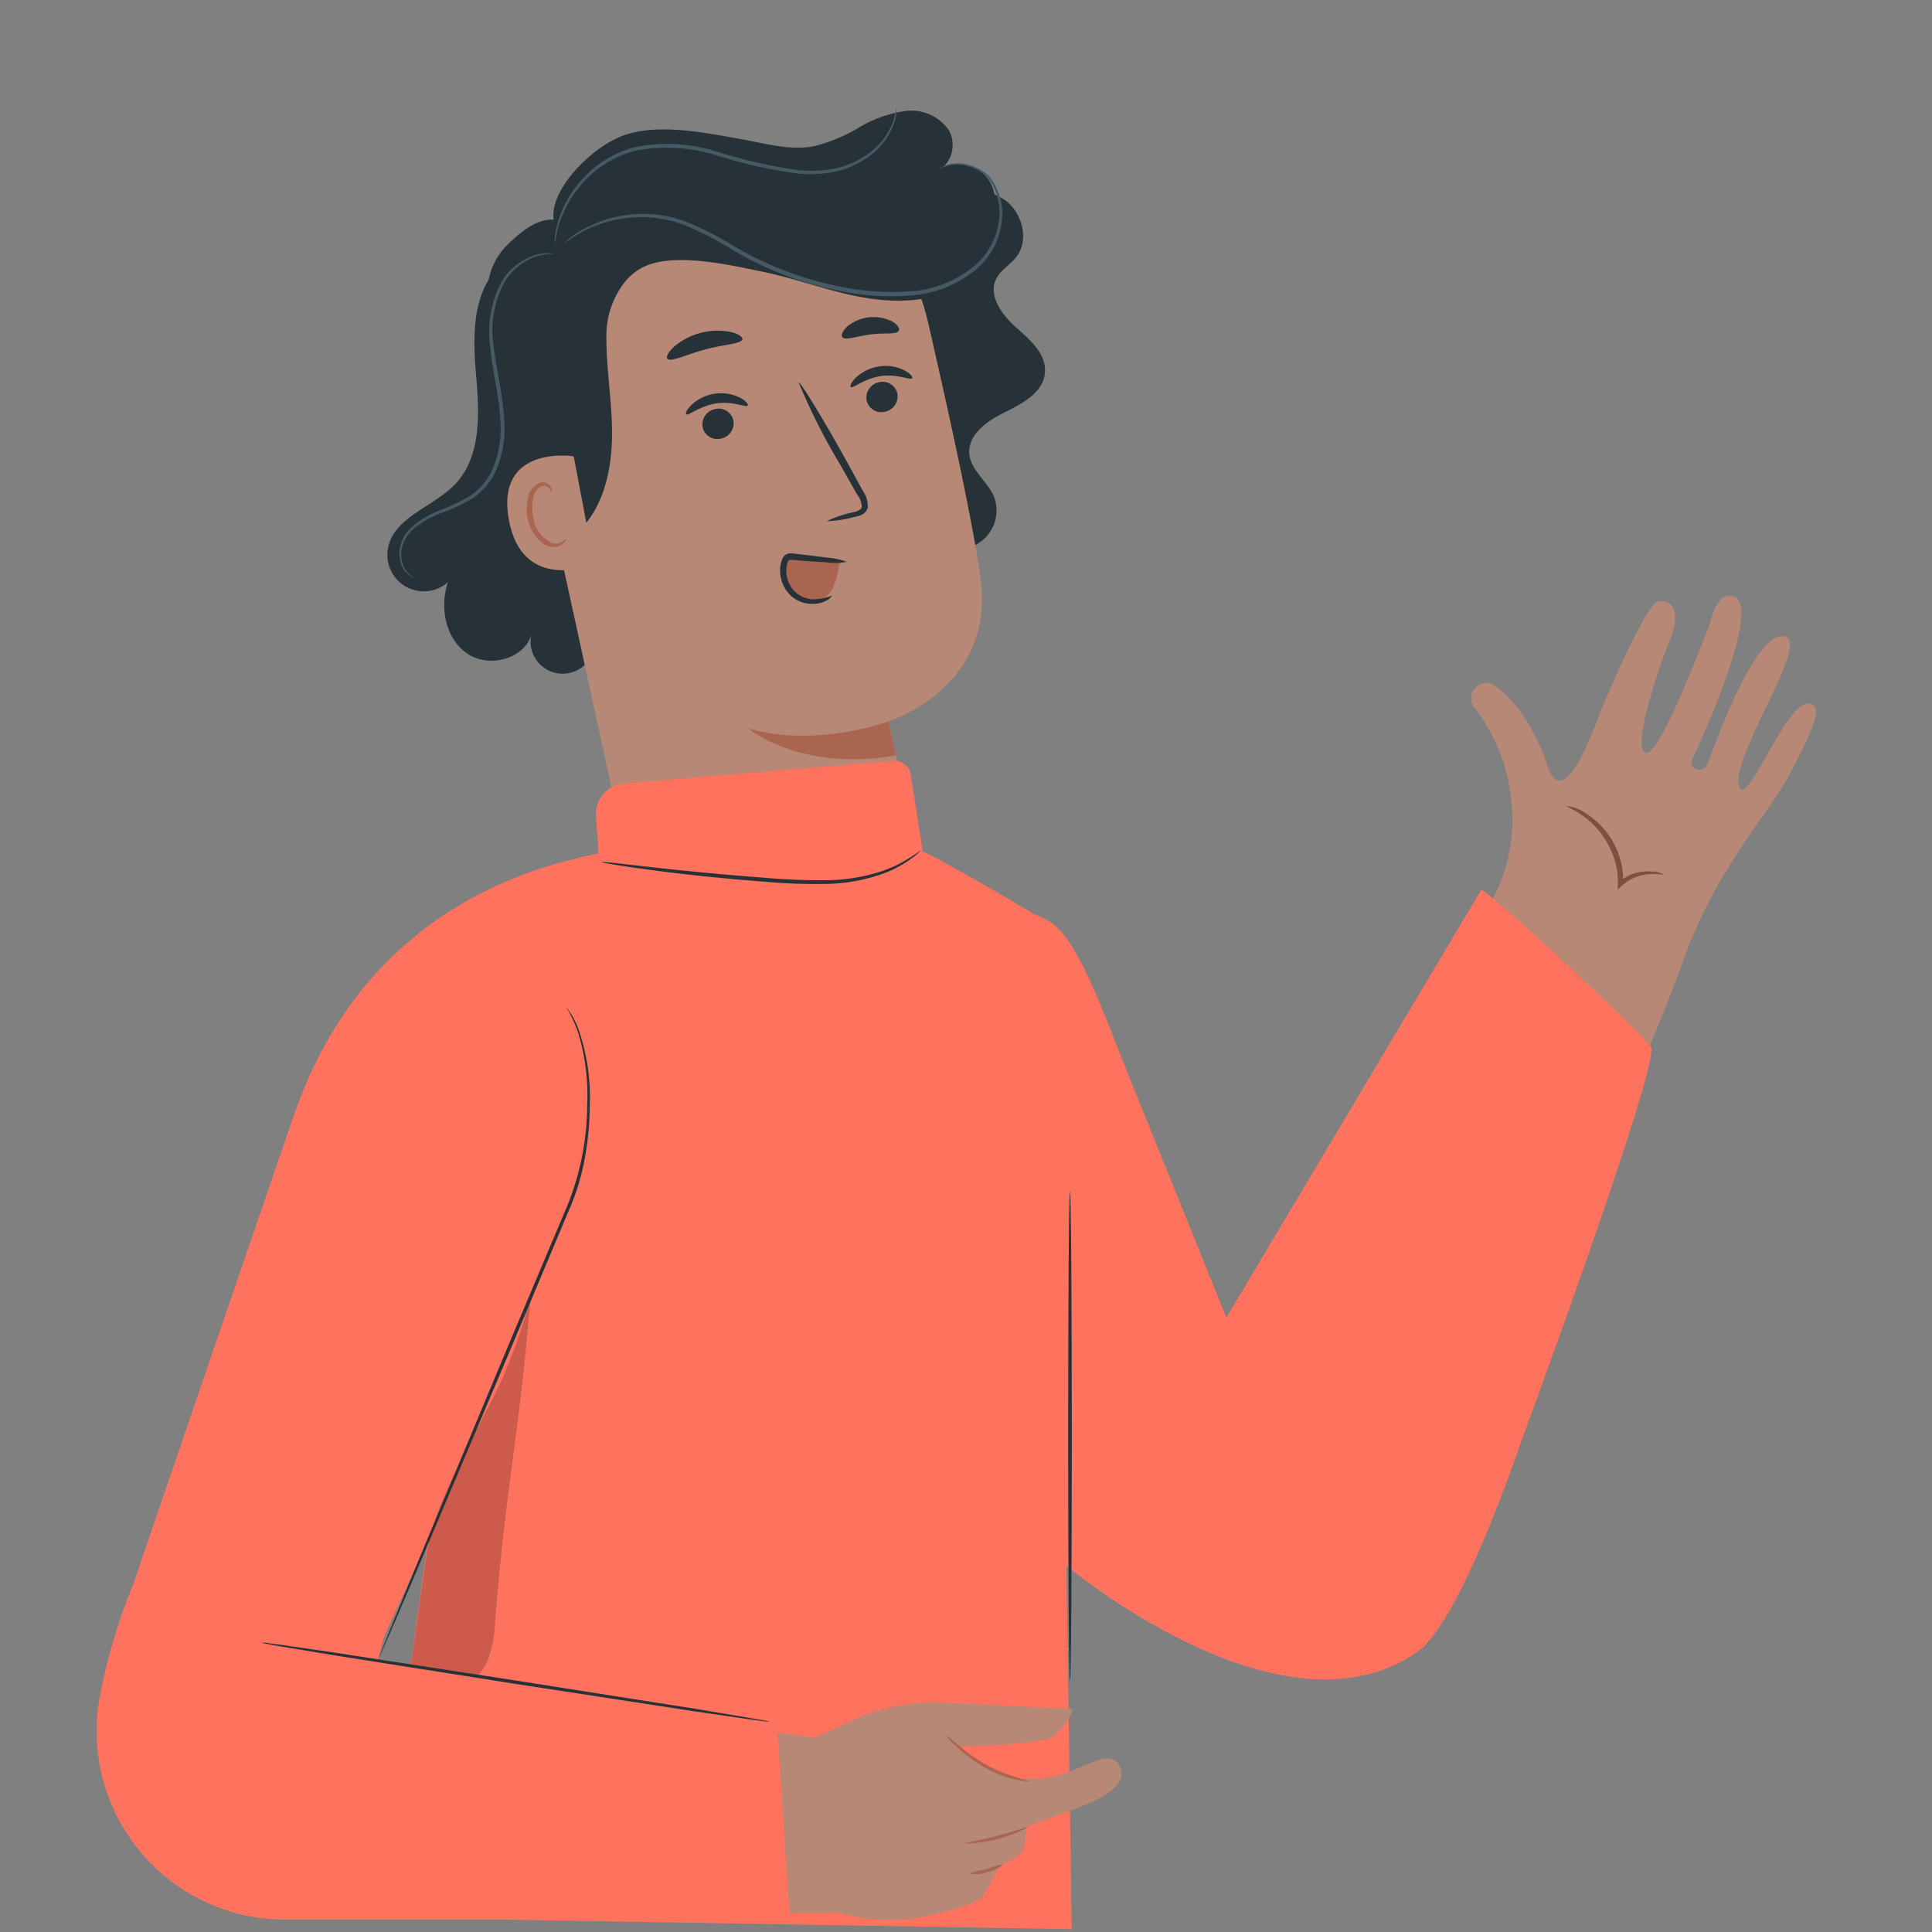 <svg id="Component_Character_Male_M" data-name="Component/Character/Male/M" xmlns="http://www.w3.org/2000/svg" xmlns:xlink="http://www.w3.org/1999/xlink" width="180" height="180" viewBox="0 0 180 180">
  <rect x="0" y="0" width="180" height="180" fill="#808080" stroke="none"/>
  <defs>
    <clipPath id="clip-path">
      <rect id="Rectangle_9973" data-name="Rectangle 9973" width="180" height="180" transform="translate(19165 -22613)" fill="#fff" stroke="#707070" stroke-width="1"/>
    </clipPath>
  </defs>
  <g id="Component_Character_Male_M-2" data-name="Component/Character/Male/M" transform="translate(-19165 22613)" clip-path="url(#clip-path)">
    <g id="character-2--inject-589" transform="translate(19174 -22603)">
      <g id="Group_25063" data-name="Group 25063" transform="matrix(-0.951, -0.309, 0.309, -0.951, 135.25, 133.489)">
        <g id="Group_25064" data-name="Group 25064" transform="translate(0.001 0.001)">
          <path id="Path_106087" data-name="Path 106087" d="M28.131,17.036,23.192,56.7a15.887,15.887,0,0,0,1.642,8.328,16.518,16.518,0,0,0,2.007,3.232A17.527,17.527,0,0,0,30.295,71.5a1.447,1.447,0,0,1-.261,2.724c-1.3.143-4.822-1.746-7.6-5.552s-3.063,3.519-3.219,6.178S18.2,85.694,17.353,86.281c-1.3.847-2.424-.365-2.216-3.024s.313-10.648-1.095-10.7-1.981,13.5-1.981,13.5.339,2.932-1.3,2.919c-2.919,0-1.225-14.336-1.03-15.64.13-.938-1.395-1.056-1.486,0S7.956,86.867,4.984,86.893c-2.294,0,1.3-11.808-.1-14.454s-1.8,9.267-3.988,9.188c-.808,0-1.421-.156-.209-6.934.652-3.649,3.063-8.9,3.793-16.018l.2-1.838c.143-8.863,2.1-35.567,10.153-55.9C17.119-4.721,28.131,17.036,28.131,17.036Z" transform="translate(0 -0.001)" fill="#b78876"/>
          <path id="Path_106088" data-name="Path 106088" d="M0,2.659a7.375,7.375,0,0,0,1.16-.3A4.209,4.209,0,0,0,3.415.5L3.688,0l.156.547A6.88,6.88,0,0,0,4.927,2.711,7.911,7.911,0,0,0,8.667,5.474c1.147.4,1.929.378,1.929.482a3.819,3.819,0,0,1-2.033-.143A7.428,7.428,0,0,1,4.51,3.024,6.738,6.738,0,0,1,3.389.691h.43a4.093,4.093,0,0,1-2.607,1.9A1.969,1.969,0,0,1,0,2.659Z" transform="translate(8.89 59.626)" fill="#7c5142"/>
        </g>
      </g>
      <path id="Path_14644" data-name="Path 14644" d="M567.1,184.68c-2.735,2.372-2.728,6.55-2.412,10.154s.56,7.71-1.937,10.332c-2.063,2.161-5.8,3.1-6.273,6.049a3.394,3.394,0,0,0,5.608,3.077c-.8,2.326-.25,5.232,1.766,6.642s5.4.54,6.023-1.838a2.985,2.985,0,1,0,5.858,1.067" transform="translate(-529.346 -170.058)" fill="#263238"/>
      <path id="Path_14645" data-name="Path 14645" d="M515.373,205a3.605,3.605,0,0,0,6.655-2.774c-.626-1.371-2.109-2.359-2.254-3.861-.171-1.812,1.68-3.11,3.295-3.9s3.565-1.819,3.743-3.637-1.4-3.117-2.708-4.29-2.636-2.992-1.8-4.553c.415-.8,1.278-1.259,1.838-1.977,1.232-1.568.586-4.066-.988-5.271a7.328,7.328,0,0,0-5.713-1.048,51.911,51.911,0,0,0-5.72,1.74,23.86,23.86,0,0,1-19-2.491" transform="translate(-438.463 -166.054)" fill="#263238"/>
      <path id="Path_14646" data-name="Path 14646" d="M527.027,246.563a13.231,13.231,0,0,1-15.544-10.148l-9.35-42.87a19.023,19.023,0,0,1,14.674-23l.975-.145a19.149,19.149,0,0,1,21.448,14.661c2.082,9.047,4.263,19.069,4.922,23.992,1.364,10.194-8.566,13.264-8.566,13.264l1.786,8.566a13.231,13.231,0,0,1-10.332,15.656Z" transform="translate(-461.786 -165.119)" fill="#b78876"/>
      <path id="Path_14647" data-name="Path 14647" d="M514.936,202.419a1.476,1.476,0,0,1-1.186,1.674,1.4,1.4,0,0,1-1.687-1.087,1.463,1.463,0,0,1,1.18-1.674,1.41,1.41,0,0,1,1.693,1.087Z" transform="translate(-440.324 -175.726)" fill="#263238"/>
      <path id="Path_14648" data-name="Path 14648" d="M517.236,200.2c-.152.217-1.371-.441-2.939-.2s-2.59,1.179-2.787,1.015c-.1-.072.04-.441.481-.876a4.033,4.033,0,0,1,2.2-1.048,3.881,3.881,0,0,1,2.372.4C517.1,199.786,517.308,200.1,517.236,200.2Z" transform="translate(-441.247 -174.957)" fill="#263238"/>
      <path id="Path_14649" data-name="Path 14649" d="M538.124,206.218a1.469,1.469,0,0,1-1.186,1.674,1.4,1.4,0,0,1-1.687-1.094,1.463,1.463,0,0,1,1.186-1.667,1.4,1.4,0,0,1,1.687,1.087Z" transform="translate(-478.792 -177.021)" fill="#263238"/>
      <path id="Path_14650" data-name="Path 14650" d="M540.491,204.061c-.151.211-1.371-.441-2.932-.2s-2.6,1.18-2.794,1.015c-.092-.072.039-.441.488-.876a4.033,4.033,0,0,1,2.2-1.048,3.881,3.881,0,0,1,2.372.4C540.333,203.626,540.57,203.962,540.491,204.061Z" transform="translate(-479.83 -176.274)" fill="#263238"/>
      <path id="Path_14651" data-name="Path 14651" d="M520.412,214.311a10.5,10.5,0,0,1,2.471-.83c.4-.1.758-.237.784-.521a2.068,2.068,0,0,0-.435-1.14q-.784-1.364-1.628-2.866a56.477,56.477,0,0,1-3.815-7.565c.138-.092,2.141,3.15,4.415,7.248l1.581,2.886a2.373,2.373,0,0,1,.435,1.542,1.015,1.015,0,0,1-.573.659,2.808,2.808,0,0,1-.659.191A10.5,10.5,0,0,1,520.412,214.311Z" transform="translate(-452.377 -175.757)" fill="#263238"/>
      <path id="Path_14652" data-name="Path 14652" d="M542.534,194.861c-.092.448-1.687.474-3.486.962s-3.209,1.206-3.512.863c-.132-.165.066-.606.6-1.1a6.273,6.273,0,0,1,5.331-1.39C542.2,194.367,542.567,194.683,542.534,194.861Z" transform="translate(-482.361 -173.261)" fill="#263238"/>
      <path id="Path_14653" data-name="Path 14653" d="M518.667,193.406c-.224.4-1.318.185-2.636.356s-2.359.593-2.636.257c-.138-.165,0-.547.409-.955a3.868,3.868,0,0,1,4.283-.488C518.561,192.872,518.766,193.215,518.667,193.406Z" transform="translate(-443.917 -172.604)" fill="#263238"/>
      <path id="Path_14654" data-name="Path 14654" d="M564.643,183.556l-.046.053a8.079,8.079,0,0,0-2.214,5.614v.2c0,2.965.534,5.93.527,8.863s-.573,6.056-2.425,8.362c-.758.955-2.234,1.746-3.1.89a2.5,2.5,0,0,1-.56-1.278c-1.568-6.925-4.389-12.856-5.449-20.183a6.24,6.24,0,0,1,1.825-5.4c1.371-1.318,3.077-2.741,4.9-2.181s4.494,3.426,6.016,4.613" transform="translate(-514.888 -167.906)" fill="#263238"/>
      <path id="Path_14655" data-name="Path 14655" d="M562.735,211.809c-.185-.053-7.294-1.048-6.049,5.878s7.907,4.25,7.907,4.046S562.735,211.809,562.735,211.809Z" transform="translate(-518.284 -179.285)" fill="#b78876"/>
      <path id="Path_14656" data-name="Path 14656" d="M564.108,220.787a2.167,2.167,0,0,1-.29.231,1.232,1.232,0,0,1-.9.185,3.031,3.031,0,0,1-1.858-2.431,4.06,4.06,0,0,1,0-1.786,1.423,1.423,0,0,1,.745-1.087.619.619,0,0,1,.771.2c.125.171.105.323.145.323s.125-.138,0-.415a.765.765,0,0,0-.349-.382.929.929,0,0,0-.7-.059,1.733,1.733,0,0,0-1.068,1.318,4.159,4.159,0,0,0-.073,1.977c.3,1.39,1.245,2.563,2.293,2.675a1.318,1.318,0,0,0,1.074-.382C564.128,220.952,564.134,220.794,564.108,220.787Z" transform="translate(-520.381 -180.579)" fill="#aa6550"/>
      <path id="Path_14657" data-name="Path 14657" d="M500.385,174.35c-2.122-2.537,1.977-7.215,5.272-8.8s8.039-.573,11.624.059c2.26.4,4.553,1.087,6.807.659a15.339,15.339,0,0,0,4.244-1.773,11.485,11.485,0,0,1,4.309-1.509,4.244,4.244,0,0,1,4,1.786c.784,1.318.237,3.38-1.239,3.809a3.453,3.453,0,1,1,1.838,6.194c.876-.9,2.576.125,2.636,1.377a3.649,3.649,0,0,1-1.977,2.978c-2.708,1.7-6.148,1.786-9.3,1.219s-6.168-1.74-9.3-2.385-8.4-1.871-11.235-.376c-2.082,1.094-3.229,3.954-4.553,3.565a4.3,4.3,0,0,1-2.636-2.807,12.519,12.519,0,0,1-.442-3.954" transform="translate(-457.245 -162.647)" fill="#263238"/>
      <path id="Path_14658" data-name="Path 14658" d="M563.6,213.353a1.067,1.067,0,0,1-.362-.158,2.063,2.063,0,0,1-.751-.857,3.025,3.025,0,0,1-.224-1.792,3.6,3.6,0,0,1,1.239-2.03,9.026,9.026,0,0,1,2.5-1.456,16.219,16.219,0,0,0,2.919-1.41,5.825,5.825,0,0,0,2.115-2.748,9.633,9.633,0,0,0,.613-3.743c-.066-2.636-.8-5.107-.975-7.433a9.827,9.827,0,0,1,1.107-6.016,5.581,5.581,0,0,1,3.295-2.471,3.849,3.849,0,0,1,1.127-.112,1.456,1.456,0,0,1,.389.059,5.745,5.745,0,0,0-1.483.185,5.562,5.562,0,0,0-3.11,2.471,9.48,9.48,0,0,0-1,5.858c.231,2.273.936,4.744,1.015,7.453a9.885,9.885,0,0,1-.659,3.875,6.141,6.141,0,0,1-2.26,2.893,16.64,16.64,0,0,1-2.985,1.41,9.026,9.026,0,0,0-2.445,1.371,3.46,3.46,0,0,0-1.212,1.885,2.86,2.86,0,0,0,.158,1.693,2.267,2.267,0,0,0,1,1.074Z" transform="translate(-534.01 -169.527)" fill="#455a64"/>
      <path id="Path_14659" data-name="Path 14659" d="M533.638,170.978a1.192,1.192,0,0,1,.3-.165,2.558,2.558,0,0,1,.382-.152,3.3,3.3,0,0,1,.56-.138,4.171,4.171,0,0,1,3.492,1.067h0a5.588,5.588,0,0,1,1.239,4.125,6.866,6.866,0,0,1-2.543,4.7,10.629,10.629,0,0,1-5.759,2.313,23.484,23.484,0,0,1-6.84-.415,30.917,30.917,0,0,1-10.082-3.9,30.686,30.686,0,0,0-4.165-2.155,11.07,11.07,0,0,0-3.954-.81,11.8,11.8,0,0,0-5.68,1.318,19.766,19.766,0,0,0-1.839,1.166,8.08,8.08,0,0,1,1.773-1.318,11.623,11.623,0,0,1,5.752-1.469,11.347,11.347,0,0,1,4.059.784,31.085,31.085,0,0,1,4.211,2.155,31.115,31.115,0,0,0,9.989,3.828,23.334,23.334,0,0,0,6.741.428,10.378,10.378,0,0,0,5.594-2.214,6.622,6.622,0,0,0,2.478-4.487,5.364,5.364,0,0,0-1.133-3.954h0a4.092,4.092,0,0,0-3.334-1.1A7.123,7.123,0,0,0,533.638,170.978Z" transform="translate(-455.258 -165.213)" fill="#455a64"/>
      <path id="Path_14660" data-name="Path 14660" d="M545.574,162.49a3.955,3.955,0,0,1-.244,1.555,6.537,6.537,0,0,1-2.728,3.295,8.178,8.178,0,0,1-2.761,1.147,11.716,11.716,0,0,1-3.427.178,45.631,45.631,0,0,1-7.6-1.693,15.375,15.375,0,0,0-7.6-.435,9.884,9.884,0,0,0-5.166,3.354,10.273,10.273,0,0,0-1.977,3.716c-.264.969-.3,1.535-.343,1.529a3.125,3.125,0,0,1,0-.409,8.189,8.189,0,0,1,.191-1.153,9.936,9.936,0,0,1,1.917-3.842,10.075,10.075,0,0,1,5.272-3.512,15.361,15.361,0,0,1,7.769.409,47.378,47.378,0,0,0,7.545,1.713,11.611,11.611,0,0,0,3.341-.138,8.2,8.2,0,0,0,2.689-1.067,6.589,6.589,0,0,0,2.728-3.123A9.379,9.379,0,0,0,545.574,162.49Z" transform="translate(-471.048 -162.49)" fill="#455a64"/>
      <path id="Path_14661" data-name="Path 14661" d="M523.488,228.34a7.5,7.5,0,0,1-.534,1.977,2.418,2.418,0,0,1-1.483,1.318,2.161,2.161,0,0,1-1.977-.6,3.5,3.5,0,0,1-.929-1.937c-.105-.659,0-1.483.659-1.693a1.687,1.687,0,0,1,.81,0l3.65.659" transform="translate(-454.329 -185.613)" fill="#aa6550"/>
      <path id="Path_14662" data-name="Path 14662" d="M522.557,231.014a5.139,5.139,0,0,1-1.819.343,2.583,2.583,0,0,1-1.7-.778,2.741,2.741,0,0,1-.731-2.128,2.4,2.4,0,0,1,.132-.58c.086-.178.059-.165.211-.184a2.3,2.3,0,0,1,.586.033l.613.046c.791.059,1.5.105,2.1.138a6.273,6.273,0,0,0,1.977-.04,6.7,6.7,0,0,0-1.917-.4c-.593-.086-1.318-.171-2.089-.264l-.606-.066a5.929,5.929,0,0,0-.659-.059.824.824,0,0,0-.481.171.962.962,0,0,0-.27.4,2.856,2.856,0,0,0-.171.738,3.235,3.235,0,0,0,.942,2.59,2.946,2.946,0,0,0,2.089.81,2.729,2.729,0,0,0,1.437-.4C522.425,231.2,522.576,231.04,522.557,231.014Z" transform="translate(-454.038 -185.52)" fill="#263238"/>
      <path id="Path_14663" data-name="Path 14663" d="M526.936,249.3s-6.642,2.517-13.106.659c0,0,4.876,4.092,13.772,2.524Z" transform="translate(-453.149 -192.098)" fill="#aa6550"/>
      <path id="Path_14664" data-name="Path 14664" d="M489.27,388.23a7.644,7.644,0,0,0,.909-.7c.283-.231.659-.514,1.061-.817s.89-.659,1.45-1.021,1.14-.758,1.819-1.133,1.4-.771,2.168-1.166a33.815,33.815,0,0,1,10.754-3.216c.863-.092,1.68-.2,2.451-.217s1.489-.053,2.141-.046,1.252.04,1.773.059.969.059,1.318.1a6.936,6.936,0,0,0,1.14.079,8.672,8.672,0,0,0-1.127-.211,13.167,13.167,0,0,0-1.318-.158c-.521-.04-1.114-.112-1.779-.112s-1.384-.04-2.161,0-1.608.105-2.478.184A36.045,36.045,0,0,0,501.816,381a34.921,34.921,0,0,0-5.271,2.1c-.771.409-1.516.784-2.168,1.206s-1.272.8-1.812,1.18-1.015.751-1.43,1.067-.758.619-1.028.87A6.942,6.942,0,0,0,489.27,388.23Z" transform="translate(-425.617 -236.557)" fill="#fafafa"/>
      <path id="Path_14665" data-name="Path 14665" d="M420.186,319.737l-5.4-23.412c-1.08-4.6-2.08-10.328-3.74-13.733-1.26-2.593-3.133-3.034-5.1-3.513l.2,1.7-4.613,59.107s17.39,20.3,31.419,13.356c4.389-2.181,12.395-17.5,12.395-17.5S463.972,302.506,463.195,301s-12.157-16.177-13.317-16.908Z" transform="translate(-359.774 -137.315) rotate(-9)" fill="#ff725e"/>
      <path id="Path_14666" data-name="Path 14666" d="M534.166,267.261c-10.741,2.056-22.832,8.322-28.4,24.38-2.029,5.865-16.816,49.1-16.816,49.1l25.218-.527,4.072-8.9-1.977,14.464L514.556,366.4l63.68,1.074-.448-31.075-.613-61.808s-.712-.936-11.7-6.991C558.666,263.834,534.166,267.261,534.166,267.261Z" transform="translate(-487.389 -197.737)" fill="#ff725e"/>
      <g id="Group_979" data-name="Group 979" transform="translate(29.046 110.865)" opacity="0.2">
        <path id="Path_14667" data-name="Path 14667" d="M576.81,330.74c-1.048,13.047-2.247,17.08-3.295,30.126a11.584,11.584,0,0,1-.659,3.624,3.954,3.954,0,0,1-2.636,2.405c-1.858.376-4.27,1.72-4.79-.1l1.759-12.566a24.784,24.784,0,0,1,1.74-5.3c3.908-8.678,5.351-9.185,7.907-18.187" transform="translate(-565.43 -330.74)"/>
      </g>
      <path id="Path_14668" data-name="Path 14668" d="M539.884,270.554l-.211-1.357-2.036-13.021a1.516,1.516,0,0,0-1.621-1.278l-25.073,2.1a2.88,2.88,0,0,0-2.636,3.084l.56,7.565,7.828,10.213,11.274,1.759" transform="translate(-461.788 -194.005)" fill="#ff725e"/>
      <path id="Path_14669" data-name="Path 14669" d="M489.1,315.81c-.1,0-.171,10.2-.171,22.779s.072,22.779.171,22.779.171-10.2.171-22.779S489.194,315.81,489.1,315.81Z" transform="translate(-398.412 -214.783)" fill="#263238"/>
      <path id="Path_14670" data-name="Path 14670" d="M557.071,350.437s0-.046.079-.145a2.649,2.649,0,0,0,.211-.448l.764-1.733,2.748-6.4,8.955-21.158c1.74-4.138,3.393-8.079,4.9-11.67a21.981,21.981,0,0,0,1.621-5.271,29.072,29.072,0,0,0,.435-4.81,19.4,19.4,0,0,0-1-6.886l-.2-.547-.231-.461a4.048,4.048,0,0,0-.4-.7l-.277-.409a1.152,1.152,0,0,0-.105-.132,13.548,13.548,0,0,1,1.087,2.293,19.927,19.927,0,0,1,.883,6.84,25.145,25.145,0,0,1-2.1,9.983l-4.922,11.657-8.863,21.2-2.636,6.438-.705,1.759-.178.461A.8.8,0,0,0,557.071,350.437Z" transform="translate(-530.833 -205.867)" fill="#263238"/>
      <path id="Path_14678" data-name="Path 14678" d="M510.339,268.651a1.047,1.047,0,0,0,.3.079l.876.158c.764.125,1.871.29,3.235.474,2.741.369,6.537.8,10.747,1.114a53.422,53.422,0,0,0,5.93.211,16.818,16.818,0,0,0,4.8-.824,10.67,10.67,0,0,0,2.932-1.483,7.213,7.213,0,0,0,.7-.56c.145-.145.217-.217.211-.231s-.343.264-.982.659a11.763,11.763,0,0,1-2.932,1.357,17.073,17.073,0,0,1-4.744.738,58.662,58.662,0,0,1-5.93-.237c-4.2-.31-7.993-.7-10.734-1.008l-3.249-.369a8.338,8.338,0,0,0-1.166-.079Z" transform="translate(-463.325 -198.336)" fill="#263238"/>
      <path id="Path_14679" data-name="Path 14679" d="M522.466,385.529a17.705,17.705,0,0,0,17.2,21.086l49.914-.554L588.267,389.9l-42.739-6.418" transform="translate(-520.608 -237.863)" fill="#b78876"/>
      <path id="Path_14680" data-name="Path 14680" d="M481.914,392.149a46.223,46.223,0,0,0,5.693-2.412,18.608,18.608,0,0,1,8.764-1.7l11.9.606a5.647,5.647,0,0,1-1.977,2.636c-1.245.659-8.711.87-8.711.87l.382.389a8.566,8.566,0,0,0,5.93,2.6h1.14a11.055,11.055,0,0,0,2.484-.488l2.932-1.186c.89-.4,1.825-.336,2.214.56s.092,1.924-2.333,3.143c-1.351.659-6.372,2.418-6.372,2.418a11.823,11.823,0,0,1-.3,2.122c-.217.731-2.188,1.463-2.188,1.463a26.244,26.244,0,0,1-1.753,3.137,17.912,17.912,0,0,1-3.921,1.357,16.929,16.929,0,0,1-9.377-.073l-4.533-1.357V392.393" transform="translate(-417.313 -239.409)" fill="#b78876"/>
      <path id="Path_14681" data-name="Path 14681" d="M494.97,407.177a13.489,13.489,0,0,0,6-1.581c0-.079-1.318.422-2.985.85S494.963,407.078,494.97,407.177Z" transform="translate(-414.093 -245.403)" fill="#aa6550"/>
      <path id="Path_14682" data-name="Path 14682" d="M498.62,411.763a3.044,3.044,0,0,0,1.674-.125,3.091,3.091,0,0,0,1.5-.738,9.939,9.939,0,0,0-1.581.455A10.718,10.718,0,0,0,498.62,411.763Z" transform="translate(-417.321 -247.215)" fill="#aa6550"/>
      <path id="Path_14683" data-name="Path 14683" d="M494.8,392.66a5.058,5.058,0,0,0,.916.982,14.67,14.67,0,0,0,2.6,1.977,10.228,10.228,0,0,0,3.038,1.173,4.381,4.381,0,0,0,1.318.145,17.351,17.351,0,0,1-4.23-1.575,20.223,20.223,0,0,1-2.6-1.865A7.5,7.5,0,0,0,494.8,392.66Z" transform="translate(-415.675 -240.994)" fill="#aa6550"/>
      <path id="Path_14684" data-name="Path 14684" d="M592.169,384.363l1.212,18.279H546.367a17.56,17.56,0,0,1-9.06-2.511h0a17.581,17.581,0,0,1-8.2-18.45,54.087,54.087,0,0,1,3.031-10.141l23.643,3.894-.758,2.939Z" transform="translate(-528.78 -233.79)" fill="#ff725e"/>
      <path id="Path_14685" data-name="Path 14685" d="M531.71,379.576a3.826,3.826,0,0,0,.474.105l1.377.25,5.08.843,16.711,2.636,16.73,2.563,5.074.738,1.384.185a4.261,4.261,0,0,0,.488.04,2.332,2.332,0,0,0-.481-.112l-1.371-.244-5.061-.85L555.405,383.1l-16.763-2.583-5.074-.738-1.384-.185A2.241,2.241,0,0,0,531.71,379.576Z" transform="translate(-516.357 -236.529)" fill="#263238"/>
    </g>
  </g>
</svg>
